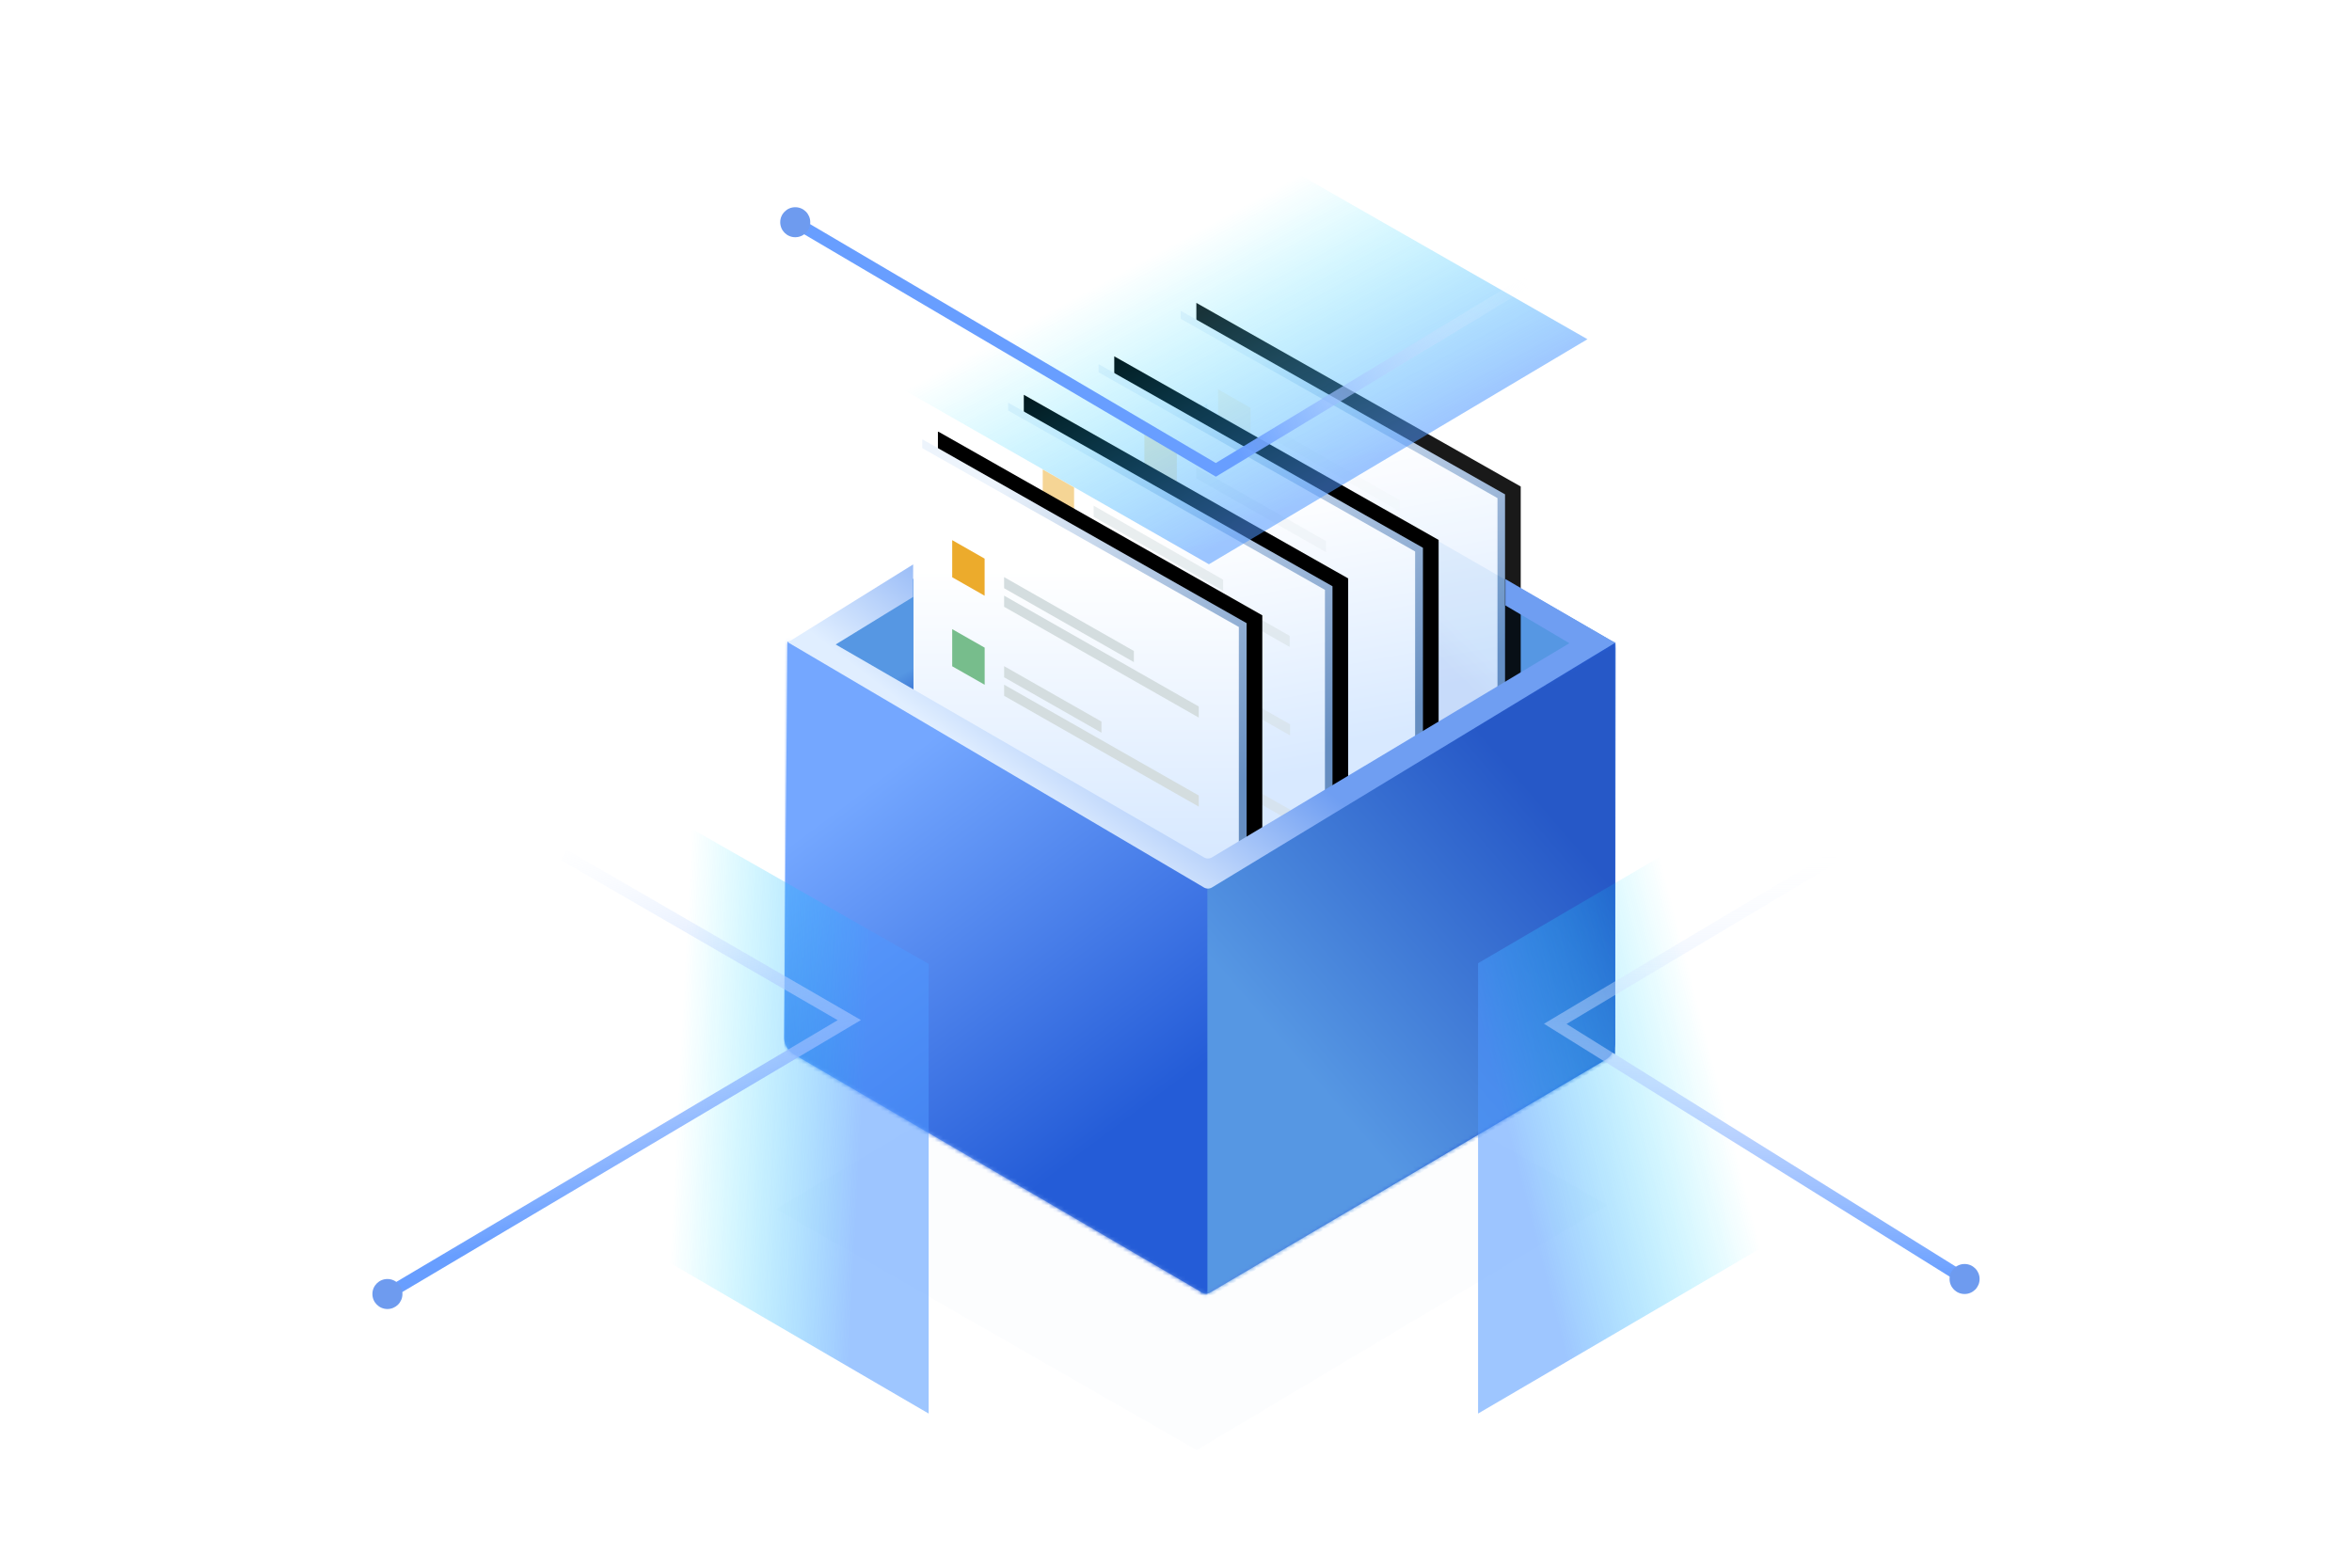 <svg width="600" height="400" xmlns="http://www.w3.org/2000/svg" xmlns:xlink="http://www.w3.org/1999/xlink"><defs><filter x="-5.7%" y="-9.7%" width="111.3%" height="119.4%" filterUnits="objectBoundingBox" id="a"><feGaussianBlur stdDeviation="4" in="SourceGraphic"/></filter><linearGradient x1="64.96%" y1="36.064%" x2="61.245%" y2="41.952%" id="b"><stop stop-color="#5697E3" offset="0%"/><stop stop-color="#2658C7" offset="100%"/></linearGradient><linearGradient x1="38.133%" y1="36.691%" x2="40.697%" y2="43.566%" id="c"><stop stop-color="#5697E3" offset="0%"/><stop stop-color="#2658C7" offset="100%"/></linearGradient><linearGradient x1="62.29%" y1="61.84%" x2="39.481%" y2="0%" id="f"><stop stop-color="#668EC1" offset="0%"/><stop stop-color="#EDF4FC" offset="100%"/></linearGradient><path id="e" d="M84.939 47.135v133.552L2.192 132.64V.284z"/><filter x="-24.8%" y="-14.7%" width="159.2%" height="127.2%" filterUnits="objectBoundingBox" id="d"><feOffset dx="4" dy="-2" in="SourceAlpha" result="shadowOffsetOuter1"/><feGaussianBlur stdDeviation="7.5" in="shadowOffsetOuter1" result="shadowBlurOuter1"/><feColorMatrix values="0 0 0 0 0 0 0 0 0 0.351 0 0 0 0 0.756 0 0 0 0.2 0" in="shadowBlurOuter1"/></filter><linearGradient x1="53.115%" y1="55.196%" x2="50%" y2="18.081%" id="g"><stop stop-color="#D8E9FF" offset="0%"/><stop stop-color="#FFF" offset="100%"/></linearGradient><path id="i" d="M84.996 47.766v133.552L2.25 133.272V.916z"/><filter x="-24.8%" y="-14.7%" width="159.2%" height="127.2%" filterUnits="objectBoundingBox" id="h"><feOffset dx="4" dy="-2" in="SourceAlpha" result="shadowOffsetOuter1"/><feGaussianBlur stdDeviation="7.5" in="shadowOffsetOuter1" result="shadowBlurOuter1"/><feColorMatrix values="0 0 0 0 0 0 0 0 0 0.351 0 0 0 0 0.756 0 0 0 0.2 0" in="shadowBlurOuter1"/></filter><path id="k" d="M84.923 47.584v133.552L2.176 133.09V.734z"/><filter x="-24.8%" y="-14.7%" width="159.2%" height="127.2%" filterUnits="objectBoundingBox" id="j"><feOffset dx="4" dy="-2" in="SourceAlpha" result="shadowOffsetOuter1"/><feGaussianBlur stdDeviation="7.5" in="shadowOffsetOuter1" result="shadowBlurOuter1"/><feColorMatrix values="0 0 0 0 0 0 0 0 0 0.351 0 0 0 0 0.756 0 0 0 0.2 0" in="shadowBlurOuter1"/></filter><path id="m" d="M2.5.207l82.513 46.791V180.55L2.266 132.504V.148z"/><filter x="-24.8%" y="-14.7%" width="159.2%" height="127.2%" filterUnits="objectBoundingBox" id="l"><feOffset dx="4" dy="-2" in="SourceAlpha" result="shadowOffsetOuter1"/><feGaussianBlur stdDeviation="7.5" in="shadowOffsetOuter1" result="shadowBlurOuter1"/><feColorMatrix values="0 0 0 0 0 0 0 0 0 0.351 0 0 0 0 0.756 0 0 0 0.2 0" in="shadowBlurOuter1"/></filter><linearGradient x1="50%" y1="57.556%" x2="50%" y2="18.081%" id="n"><stop stop-color="#D8E9FF" offset="0%"/><stop stop-color="#FFF" offset="100%"/></linearGradient><linearGradient x1="89.652%" y1="53.725%" x2="16.787%" y2="43.599%" id="p"><stop stop-color="#245CD7" offset="0%"/><stop stop-color="#6C96E7" offset="63.782%"/><stop stop-color="#74A7FF" offset="100%"/></linearGradient><path d="M.88 19.7l98.81 56.807a15 15 0 0 0 15.006-.031L212 20v102.116a5 5 0 0 1-2.463 4.309l-100.844 59.38a2 2 0 0 1-2.023.004L2.504 124.997a5 5 0 0 1-2.48-4.36L.882 19.7z" id="o"/><linearGradient x1="30.981%" y1="69.622%" x2="69.019%" y2="16.607%" id="q"><stop stop-color="#5697E3" offset="0%"/><stop stop-color="#2658C7" offset="100%"/></linearGradient><linearGradient x1="65.04%" y1="81.933%" x2="37.312%" y2="19.602%" id="s"><stop stop-color="#245CD7" offset="0%"/><stop stop-color="#74A7FF" offset="100%"/></linearGradient><linearGradient x1="19.986%" y1="55.234%" x2="50%" y2="39.861%" id="t"><stop stop-color="#E0EEFF" offset="0%"/><stop stop-color="#6F9EF2" offset="100%"/></linearGradient><linearGradient x1="80.364%" y1="81.135%" x2="33.3%" y2="77.037%" id="u"><stop stop-color="#4E98FF" offset="0%"/><stop stop-color="#00E9FF" stop-opacity="0" offset="100%"/></linearGradient><linearGradient x1="17.173%" y1="77.77%" x2="65.809%" y2="55.618%" id="v"><stop stop-color="#4E98FF" offset="0%"/><stop stop-color="#00E9FF" stop-opacity="0" offset="100%"/></linearGradient><linearGradient x1="70.557%" y1="78.037%" x2="34.283%" y2="39.359%" id="w"><stop stop-color="#4E98FF" offset="0%"/><stop stop-color="#00E9FF" stop-opacity="0" offset="100%"/></linearGradient><linearGradient x1="54.241%" y1="54.508%" x2="104.158%" y2="46.773%" id="x"><stop stop-color="#689EFF" offset="0%"/><stop stop-color="#FFF" stop-opacity="0" offset="100%"/></linearGradient><linearGradient x1="100%" y1="100%" x2="100%" y2="0%" id="y"><stop stop-color="#689EFF" offset="0%"/><stop stop-color="#FFF" stop-opacity=".15" offset="100%"/></linearGradient><linearGradient x1="32.169%" y1="86.084%" x2="8.94%" y2="4.818%" id="z"><stop stop-color="#689EFF" offset="0%"/><stop stop-color="#FFF" stop-opacity=".157" offset="100%"/></linearGradient></defs><g fill="none" fill-rule="evenodd"><path fill="#114BBB" opacity=".106" filter="url(#a)" d="M103 278.5L207.713 216 315 277.5 210.278 340z" transform="translate(95 30)"/><path fill="url(#b)" d="M211 73l106 61.015V239l-106-62.238z" transform="translate(95 30)"/><path fill="url(#c)" d="M109 134.913L213 73v105.1L109.505 239z" transform="translate(95 30)"/><g opacity=".9"><g transform="translate(299 79)"><use fill="#000" filter="url(#d)" xlink:href="#e"/><use fill="url(#f)" xlink:href="#e"/></g><path fill="url(#g)" d="M83.011 48.091v133.552L.264 133.597V1.241z" transform="translate(299 79)"/><g opacity=".1"><path fill="#ECAB2C" d="M310.742 99.35l8.27 4.715v9.467l-8.27-4.714z"/><path fill="#D4DDDF" d="M323.976 108.78l33.108 18.849v2.84l-33.098-18.85z"/></g></g><g transform="translate(278 92)"><use fill="#000" filter="url(#h)" xlink:href="#i"/><use fill="url(#f)" xlink:href="#i"/></g><path fill="url(#g)" d="M83 48.709V182.26L.253 134.214V1.858z" transform="translate(278 92)"/><g opacity=".2"><path fill="#ECAB2C" d="M291.94 109.782l8.27 4.715v9.468l-8.27-4.715z"/><path fill="#D4DDDF" d="M305.174 119.212l33.109 18.85v2.84l-33.1-18.85z"/></g><g><g transform="translate(255 102)"><use fill="#000" filter="url(#j)" xlink:href="#k"/><use fill="url(#f)" xlink:href="#k"/></g><path fill="url(#g)" d="M82.995 48.502v133.552L.248 134.008V1.652z" transform="translate(255 102)"/><g opacity=".5"><path fill="#ECAB2C" d="M266 119.779l8.002 4.585v9.468L266 129.246z"/><path fill="#D4DDDF" d="M278.99 129.025l33.037 18.878v2.84L279 131.867z"/><path fill="#77BD8C" d="M266.188 142.364l8.28 4.715v9.467l-8.28-4.714z"/><path fill="#5EC2FB" d="M266.198 164.14l8.27 4.705v9.468l-8.27-4.715z"/><path fill="#D4DDDF" d="M279 133.76l50 28.482v2.83L279 136.6zM279.431 156.527l49.658 28.279v2.84l-49.658-28.278zM279.431 151.803l24.83 14.135v2.84l-24.83-14.135zM279.431 173.57l41.379 23.554v2.84l-41.379-23.555zM266.198 183.066l62.062 35.336.01 9.468-62.072-35.337zM279.441 178.303l49.648 28.27v2.84l-49.648-28.27z"/></g></g><g><g transform="translate(233 112)"><use fill="#000" filter="url(#l)" xlink:href="#m"/><use fill="url(#f)" xlink:href="#m"/></g><path fill="url(#n)" d="M83.03 47.976v133.551L.034 133.446V1.09z" transform="translate(233 112)"/><path fill="#ECAB2C" d="M242.91 137.821l8.27 4.715v9.468l-8.27-4.715z"/><path fill="#77BD8C" d="M242.91 160.534l8.28 4.715v9.468l-8.28-4.715z"/><path fill="#5EC2FB" d="M242.92 182.31l8.27 4.705v9.468l-8.27-4.715z"/><path fill="#D4DDDF" d="M256.154 151.985l49.648 28.278v2.831l-49.648-28.269zM256.145 147.25l33.108 18.85v2.84l-33.099-18.849zM256.154 174.698l49.658 28.278v2.84l-49.658-28.278zM256.154 169.973l24.83 14.135v2.84l-24.83-14.134zM256.154 191.74l41.379 23.554v2.84l-41.379-23.554zM242.92 201.236l62.063 35.336.01 9.468-62.073-35.337zM256.164 196.473l49.648 28.27v2.84l-49.648-28.27z"/></g><g transform="translate(200 144)"><mask id="r" fill="#fff"><use xlink:href="#o"/></mask><use fill="url(#p)" xlink:href="#o"/><path fill="url(#q)" mask="url(#r)" d="M106.264 77.554L212.31 16.39l-.345 109.632-105.702 62.315z"/><path d="M.329 6.51L108 68.537l.018 119.46L2.914 127.178a5.75 5.75 0 0 1-2.87-4.991L.33 6.511z" fill="url(#s)" mask="url(#r)"/><path d="M1 19.884L32.945.014v8.293l-19.761 12.13 93.959 54.336a2 2 0 0 0 2.03-.015l91.173-54.643-16.316-9.638V3.751L212 20.02l-102.815 62.41a2 2 0 0 1-2.054.013L1 19.884z" fill="url(#t)"/></g><g opacity=".55"><path fill="url(#u)" d="M0 159.549l98.9 56.39v114.735L0 273.04z" transform="translate(138 30)"/><path fill="url(#v)" d="M239.06 215.767l96.287-56.333v114.907l-96.288 56.333V215.767z" transform="translate(138 30)"/><path fill="url(#w)" d="M71.458 57.415L168.024 0l98.938 56.553-96.567 57.416z" transform="translate(138 30)"/></g><g transform="translate(95 52)"><path stroke="url(#x)" stroke-width="3" d="M107.87 4.7l107.289 63.184 79.988-48.345"/><ellipse fill="#6E9BEF" cx="107.869" cy="4.7" rx="3.832" ry="3.829"/><path stroke="url(#y)" stroke-width="3" d="M373.12 166.643l-71.368 42.6 104.416 65.098"/><path stroke="url(#z)" stroke-width="3" d="M3.832 278.17l117.827-69.884-72.804-42.122"/><ellipse fill="#6E9BEF" cx="406.168" cy="274.341" rx="3.832" ry="3.829"/><ellipse fill="#6E9BEF" cx="3.832" cy="278.171" rx="3.832" ry="3.829"/></g></g></svg>